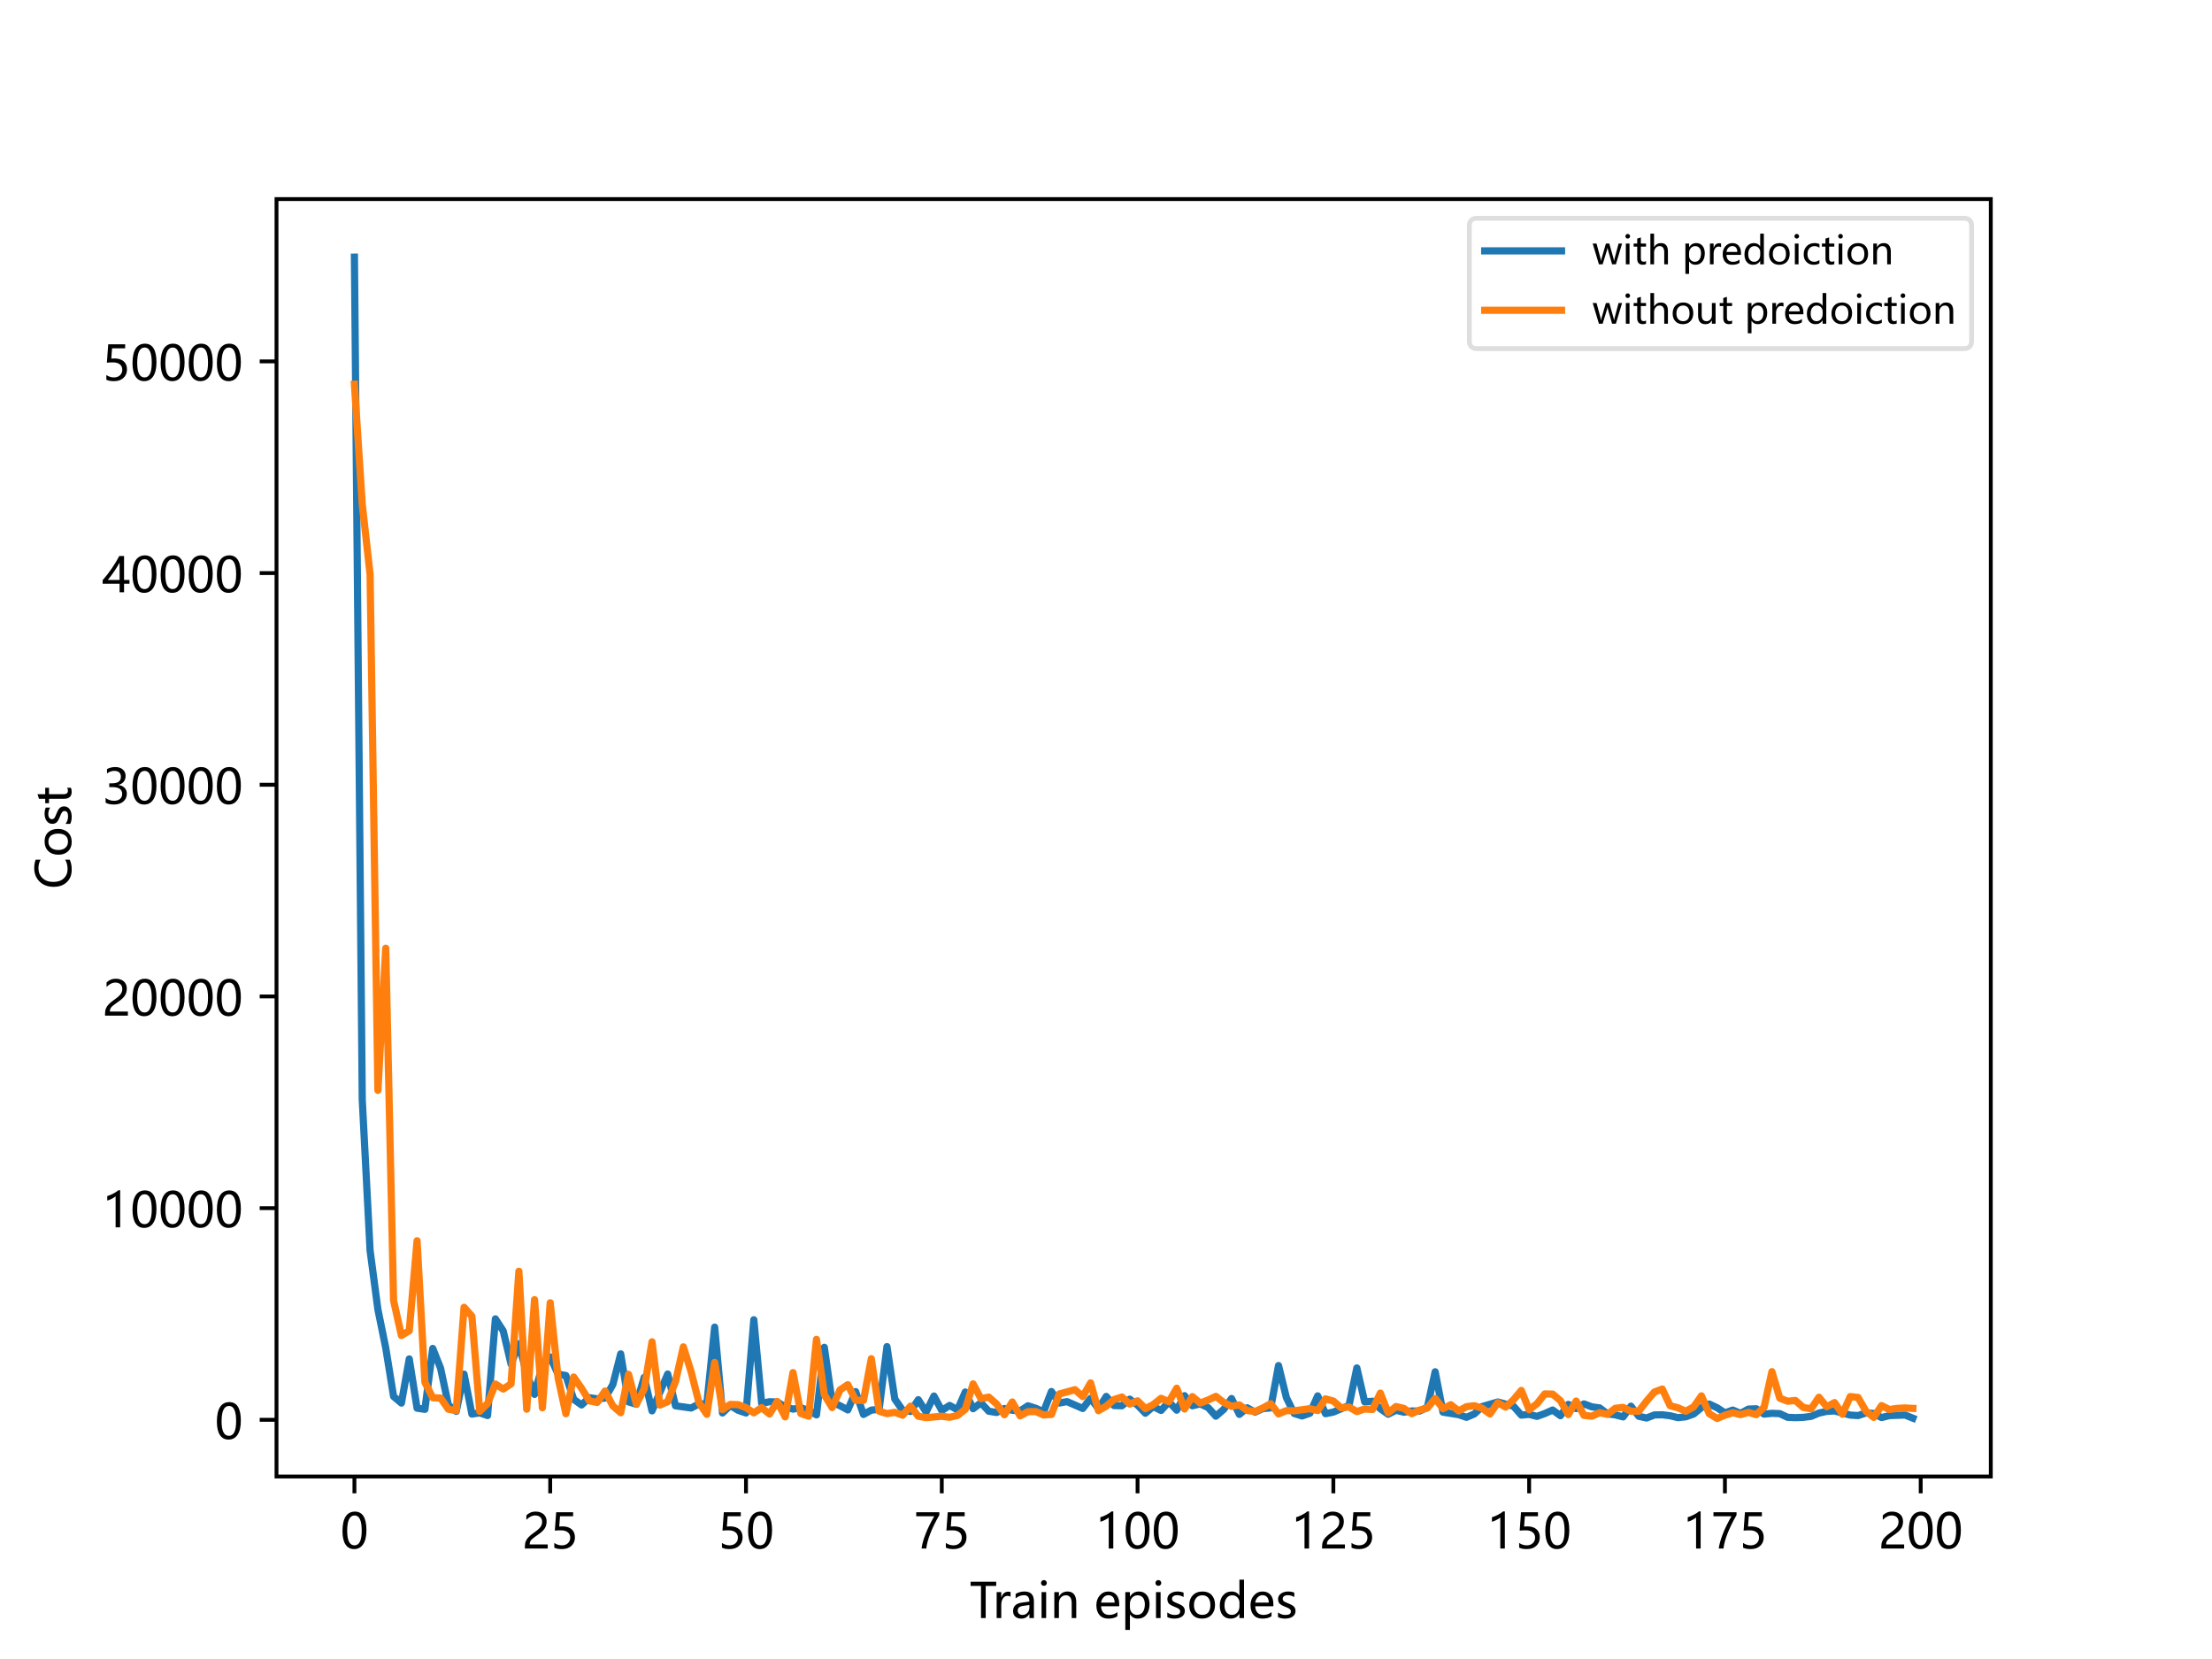 <svg xmlns="http://www.w3.org/2000/svg" xmlns:xlink="http://www.w3.org/1999/xlink" width="614.4" height="460.8" viewBox="0 0 460.8 345.6"><path d="M0 345.6h460.8V0H0z" fill="#fff"/><path d="M57.6 307.584h357.12V41.472H57.6z" fill="#fff"/><path stroke-width=".8" stroke-linejoin="round" fill="none" stroke="#000" d="M73.833 307.584v3.5"/><symbol id="a"><path transform="matrix(.001 0 0 .001 -.044 .012)" d="M44 363c0 133 22 234 66 303 44 68 109 103 193 103 160 0 240-130 240-388 0-128-23-225-68-292C430 21 367-12 286-12c-77 0-137 32-179 96S44 241 44 363zm98 5c0-202 51-302 153-302 100 0 150 102 150 307 0 210-49 316-147 316-104 0-156-107-156-321z"/></symbol><use xlink:href="#a" transform="matrix(10 0 0 -10 71.343 322.704)"/><path stroke-width=".8" stroke-linejoin="round" fill="none" stroke="#000" d="M114.618 307.584v3.5"/><symbol id="b"><path transform="translate(-.058) scale(.001)" d="M417 558c0 40-13 72-39 96-26 23-61 35-105 35-32 0-63-8-95-24s-62-39-89-68v92c24 26 52 45 84 59 31 14 68 21 111 21 68 0 122-19 164-55 42-37 63-87 63-149 0-56-13-104-38-144-26-41-69-83-131-125-64-44-106-76-127-94-22-19-37-37-45-54-8-18-12-39-12-63h376V0H58v38c0 43 6 80 18 110s31 60 59 89c27 29 70 64 128 104 59 42 99 78 121 110 22 31 33 67 33 107z"/></symbol><symbol id="c"><path transform="matrix(.001 0 0 .001 -.085 .012)" d="M515 233c0-74-25-133-74-178S326-12 244-12C172-12 119-1 85 19v97c51-34 103-50 156-50 52 0 95 14 127 44 32 29 49 68 49 116s-17 85-51 112-81 41-142 41c-48 0-90-2-128-6l28 383h353v-84H204l-16-214 69 3c80 0 143-20 189-60s69-96 69-168z"/></symbol><use xlink:href="#b" transform="matrix(10 0 0 -10 109.34 322.584)"/><use xlink:href="#c" transform="matrix(10 0 0 -10 115.47 322.704)"/><path stroke-width=".8" stroke-linejoin="round" fill="none" stroke="#000" d="M155.404 307.584v3.5"/><use xlink:href="#c" transform="matrix(10 0 0 -10 150.395 322.704)"/><use xlink:href="#a" transform="matrix(10 0 0 -10 155.845 322.704)"/><path stroke-width=".8" stroke-linejoin="round" fill="none" stroke="#000" d="M196.19 307.584v3.5"/><symbol id="d"><path transform="translate(-.054) scale(.001)" d="M535 697c-80-139-142-267-188-385S273 90 263 0h-99c12 88 40 190 85 304 44 114 104 236 180 368H54v84h481v-59z"/></symbol><use xlink:href="#d" transform="matrix(10 0 0 -10 190.87 322.584)"/><use xlink:href="#c" transform="matrix(10 0 0 -10 197.04 322.704)"/><path stroke-width=".8" stroke-linejoin="round" fill="none" stroke="#000" d="M236.976 307.584v3.5"/><symbol id="e"><path transform="translate(-.104) scale(.001)" d="M278 0v647c-15-15-40-32-76-50-36-19-68-32-98-39v93c40 11 82 29 128 53 45 24 80 47 105 69h36V0h-95z"/></symbol><use xlink:href="#e" transform="matrix(10 0 0 -10 229.227 322.584)"/><use xlink:href="#a" transform="matrix(10 0 0 -10 234.487 322.704)"/><use xlink:href="#a" transform="matrix(10 0 0 -10 240.347 322.704)"/><path stroke-width=".8" stroke-linejoin="round" fill="none" stroke="#000" d="M277.761 307.584v3.5"/><use xlink:href="#e" transform="matrix(10 0 0 -10 270.012 322.584)"/><use xlink:href="#b" transform="matrix(10 0 0 -10 275.412 322.584)"/><use xlink:href="#c" transform="matrix(10 0 0 -10 281.542 322.704)"/><path stroke-width=".8" stroke-linejoin="round" fill="none" stroke="#000" d="M318.547 307.584v3.5"/><use xlink:href="#e" transform="matrix(10 0 0 -10 310.798 322.584)"/><use xlink:href="#c" transform="matrix(10 0 0 -10 316.468 322.704)"/><use xlink:href="#a" transform="matrix(10 0 0 -10 321.918 322.704)"/><path stroke-width=".8" stroke-linejoin="round" fill="none" stroke="#000" d="M359.333 307.584v3.5"/><use xlink:href="#e" transform="matrix(10 0 0 -10 351.584 322.584)"/><use xlink:href="#d" transform="matrix(10 0 0 -10 356.944 322.584)"/><use xlink:href="#c" transform="matrix(10 0 0 -10 363.114 322.704)"/><path stroke-width=".8" stroke-linejoin="round" fill="none" stroke="#000" d="M400.119 307.584v3.5"/><use xlink:href="#b" transform="matrix(10 0 0 -10 391.91 322.584)"/><use xlink:href="#a" transform="matrix(10 0 0 -10 397.63 322.704)"/><use xlink:href="#a" transform="matrix(10 0 0 -10 403.49 322.704)"/><symbol id="f"><path transform="translate(-.021) scale(.001)" d="M555 669H336V0h-98v669H21v87h534v-87z"/></symbol><symbol id="g"><path transform="translate(-.085) scale(.001)" d="M375 445c-16 11-38 17-66 17-38 0-68-18-92-52-24-35-36-81-36-137V0H85v540h96V430h2c27 79 74 119 142 119 21 0 38-3 50-7v-97z"/></symbol><symbol id="h"><path transform="matrix(.001 0 0 .001 -.045 .012)" d="M98 502c54 34 116 51 186 51 130 0 195-69 195-205V0h-94v83h-3c-38-64-93-95-165-95-53 0-95 14-126 42S45 96 45 145c0 100 60 159 180 176l160 22c0 88-37 133-110 133-65 0-124-22-177-66v92zm160-248c-44-6-75-18-91-34-17-16-25-39-25-68 0-26 9-47 27-63s42-24 72-24c42 0 76 14 103 44 27 29 41 66 41 110v52l-127-17z"/></symbol><symbol id="i"><path transform="translate(-.074) scale(.001)" d="M74 730c0 17 5 31 17 43 11 12 25 18 43 18 17 0 31-6 43-18s18-26 18-43-6-31-18-42c-12-12-26-17-43-17-18 0-32 5-43 17-12 11-17 25-17 42zM85 0v540h96V0H85z"/></symbol><symbol id="j"><path transform="translate(-.085) scale(.001)" d="M542 0h-95v307c0 111-41 167-122 167-42 0-77-16-104-47-27-32-40-71-40-119V0H85v540h96v-89h2c40 68 99 102 177 102 59 0 104-19 135-57s47-94 47-166V0z"/></symbol><symbol id="l"><path transform="matrix(.001 0 0 .001 -.049 .012)" d="M525 246H147c2-58 18-103 48-134 30-32 71-47 125-47 60 0 116 19 167 58V38C439 4 376-12 298-12S159 12 115 62c-44 49-66 118-66 206 0 82 24 150 72 204s107 81 179 81c70 0 125-23 165-68 40-46 60-109 60-191v-48zm-95 76c-1 49-13 87-35 114-23 26-55 40-96 40-38 0-71-15-99-43s-46-65-53-111h283z"/></symbol><symbol id="m"><path transform="matrix(.001 0 0 .001 -.085 .248)" d="M181 76v-324H85v788h96v-93h2c42 70 104 106 186 106 68 0 122-25 162-73 39-48 59-113 59-194 0-90-23-163-67-217S419-12 344-12c-70 0-123 29-161 88h-2zm0 147c0-44 14-82 42-112s64-45 107-45c50 0 90 19 119 59 28 39 43 93 43 162 0 58-14 104-40 137-27 33-64 50-110 50-48 0-86-17-116-51s-45-77-45-129v-71z"/></symbol><symbol id="n"><path transform="matrix(.001 0 0 .001 -.055 .012)" d="M55 117c48-36 100-53 156-53 74 0 112 24 112 74 0 20-9 37-25 51-16 13-49 29-99 48-60 24-99 47-117 71s-26 53-26 87c0 47 20 85 60 114s90 44 150 44c46 0 88-8 128-24v-92c-41 26-87 39-137 39-31 0-56-7-75-20-20-14-29-31-29-53s7-39 21-51 44-28 92-46c60-23 100-46 122-70 21-24 32-54 32-89 0-50-21-89-61-117-41-28-93-42-157-42C146-12 97-1 55 19v98z"/></symbol><symbol id="o"><path transform="matrix(.001 0 0 .001 -.049 .012)" d="M49 264c0 89 25 159 75 211s117 78 203 78c80 0 144-25 190-75s69-118 69-206c0-85-25-154-74-206S397-12 315-12c-81 0-146 25-194 76-48 50-72 117-72 200zm98 3c0-62 15-111 47-147 31-36 73-54 127-54s96 17 125 52c28 35 43 85 43 151s-15 116-43 152c-29 35-71 53-125 53s-97-19-128-56-46-87-46-151z"/></symbol><symbol id="p"><path transform="matrix(.001 0 0 .001 -.049 .012)" d="M554 0h-96v90h-1C417 22 355-12 273-12c-69 0-124 24-164 72S49 174 49 257c0 89 22 161 68 215s105 81 179 81 127-29 161-86h1v332h96V0zm-95 321c0 43-15 79-43 109-28 29-63 44-105 44-51 0-91-19-120-57-30-38-44-90-44-155 0-61 14-109 42-144s65-52 113-52c46 0 83 17 113 51 29 34 44 77 44 129v75z"/></symbol><use xlink:href="#f" transform="matrix(10 0 0 -10 202.19 337.068)"/><use xlink:href="#g" transform="matrix(10 0 0 -10 207.623 337.068)"/><use xlink:href="#h" transform="matrix(10 0 0 -10 211.043 337.188)"/><use xlink:href="#i" transform="matrix(10 0 0 -10 216.863 337.068)"/><use xlink:href="#j" transform="matrix(10 0 0 -10 219.633 337.068)"/><use xlink:href="#k" transform="matrix(10 0 0 -10 224.943 337.068)"/><use xlink:href="#l" transform="matrix(10 0 0 -10 228.393 337.188)"/><use xlink:href="#m" transform="matrix(10 0 0 -10 234.423 339.548)"/><use xlink:href="#i" transform="matrix(10 0 0 -10 240.703 337.068)"/><use xlink:href="#n" transform="matrix(10 0 0 -10 243.173 337.188)"/><use xlink:href="#o" transform="matrix(10 0 0 -10 247.743 337.188)"/><use xlink:href="#p" transform="matrix(10 0 0 -10 254.103 337.188)"/><use xlink:href="#l" transform="matrix(10 0 0 -10 260.503 337.188)"/><use xlink:href="#n" transform="matrix(10 0 0 -10 266.233 337.188)"/><path stroke-width=".8" stroke-linejoin="round" fill="none" stroke="#000" d="M57.6 295.772h-3.5"/><use xlink:href="#a" transform="matrix(10 0 0 -10 45.18 299.892)"/><path stroke-width=".8" stroke-linejoin="round" fill="none" stroke="#000" d="M57.6 251.674h-3.5"/><use xlink:href="#e" transform="matrix(10 0 0 -10 22.343 255.674)"/><use xlink:href="#a" transform="matrix(10 0 0 -10 27.603 255.794)"/><use xlink:href="#a" transform="matrix(10 0 0 -10 33.463 255.794)"/><use xlink:href="#a" transform="matrix(10 0 0 -10 39.323 255.794)"/><use xlink:href="#a" transform="matrix(10 0 0 -10 45.183 255.794)"/><path stroke-width=".8" stroke-linejoin="round" fill="none" stroke="#000" d="M57.6 207.577h-3.5"/><use xlink:href="#b" transform="matrix(10 0 0 -10 21.883 211.577)"/><use xlink:href="#a" transform="matrix(10 0 0 -10 27.603 211.697)"/><use xlink:href="#a" transform="matrix(10 0 0 -10 33.463 211.697)"/><use xlink:href="#a" transform="matrix(10 0 0 -10 39.323 211.697)"/><use xlink:href="#a" transform="matrix(10 0 0 -10 45.183 211.697)"/><path stroke-width=".8" stroke-linejoin="round" fill="none" stroke="#000" d="M57.6 163.479h-3.5"/><symbol id="q"><path transform="matrix(.001 0 0 .001 -.07 .012)" d="M70 126c51-40 109-60 175-60 52 0 93 12 124 38 30 26 46 60 46 104 0 95-69 143-206 143h-63v79h60c121 0 182 45 182 135 0 82-47 124-139 124-54 0-104-18-150-53v90c49 28 107 43 173 43 64 0 116-17 155-51s59-77 59-131c0-99-51-163-151-191v-1c54-6 97-26 129-58 32-33 48-74 48-123 0-68-25-123-74-164-49-42-114-62-195-62-72 0-129 13-173 39v99z"/></symbol><use xlink:href="#q" transform="matrix(10 0 0 -10 22.003 167.599)"/><use xlink:href="#a" transform="matrix(10 0 0 -10 27.603 167.599)"/><use xlink:href="#a" transform="matrix(10 0 0 -10 33.463 167.599)"/><use xlink:href="#a" transform="matrix(10 0 0 -10 39.323 167.599)"/><use xlink:href="#a" transform="matrix(10 0 0 -10 45.183 167.599)"/><path stroke-width=".8" stroke-linejoin="round" fill="none" stroke="#000" d="M57.6 119.381h-3.5"/><symbol id="r"><path transform="translate(-.008) scale(.001)" d="M454 756V257h113v-79H454V0h-93v178H8v74c63 70 126 152 190 244 63 92 115 179 157 260h99zM116 257h245v360c-34-61-70-120-109-177-39-58-84-119-136-183z"/></symbol><use xlink:href="#r" transform="matrix(10 0 0 -10 21.383 123.381)"/><use xlink:href="#a" transform="matrix(10 0 0 -10 27.603 123.501)"/><use xlink:href="#a" transform="matrix(10 0 0 -10 33.463 123.501)"/><use xlink:href="#a" transform="matrix(10 0 0 -10 39.323 123.501)"/><use xlink:href="#a" transform="matrix(10 0 0 -10 45.183 123.501)"/><path stroke-width=".8" stroke-linejoin="round" fill="none" stroke="#000" d="M57.6 75.284h-3.5"/><use xlink:href="#c" transform="matrix(10 0 0 -10 22.153 79.404)"/><use xlink:href="#a" transform="matrix(10 0 0 -10 27.603 79.404)"/><use xlink:href="#a" transform="matrix(10 0 0 -10 33.463 79.404)"/><use xlink:href="#a" transform="matrix(10 0 0 -10 39.323 79.404)"/><use xlink:href="#a" transform="matrix(10 0 0 -10 45.183 79.404)"/><symbol id="s"><path transform="matrix(.001 0 0 .001 -.049 .012)" d="M615 31C559 2 490-12 406-12 297-12 210 22 146 91c-65 68-97 159-97 273 0 121 36 219 109 293s166 112 278 112c72 0 131-11 179-31V636c-54 30-114 45-178 45-84 0-153-28-206-84-54-56-80-132-80-227 0-91 24-163 74-216 50-54 115-80 195-80 74 0 139 17 195 51V31z"/></symbol><symbol id="t"><path transform="matrix(.001 0 0 .001 -.022 .011)" d="M345 5c-22-10-50-16-85-16-97 0-145 53-145 160v312H22v79h93v130l95 30V540h135v-79H210V166c0-36 6-61 18-76 12-16 33-23 61-23 21 0 40 6 56 18V5z"/></symbol><use xlink:href="#s" transform="matrix(0 -10 -10 0 14.939 184.741)"/><use xlink:href="#o" transform="matrix(0 -10 -10 0 14.939 178.051)"/><use xlink:href="#n" transform="matrix(0 -10 -10 0 14.939 171.631)"/><use xlink:href="#t" transform="matrix(0 -10 -10 0 14.929 167.331)"/><clipPath id="u"><path transform="matrix(1 0 0 -1 0 345.6)" d="M57.6 38.016h357.12v266.112H57.6z"/></clipPath><g clip-path="url(#u)"><path stroke-width="1.5" stroke-linecap="square" stroke-linejoin="round" fill="none" stroke="#1f77b4" d="m73.833 53.568 1.631 175.533 1.632 31.398 1.631 12.31 1.631 7.996L81.99 290.9l1.631 1.387 1.632-9.195 1.631 10.258 1.632.242 1.631-12.687 1.631 4.115 1.632 7.68 1.631 1.314 1.632-7.759 1.631 8.326 1.632-.252 1.631.556 1.631-20.143 1.632 2.517 1.631 6.915 1.632-4.246 1.631 6.265 1.632 4.282 1.631-6.051 1.631-1.74 1.632 3.578 1.631.28 1.632 4.968 1.631 1.165 1.632-1.51 1.631.238 1.631-.15 1.632-2.832 1.631-6.383 1.632 9.995 1.631.5 1.632-5.601 1.631 6.977 3.263-7.671 1.631 6.618 3.263.457 1.632-.853 1.631-.006 1.632-15.99 1.63 17.88 1.632-1.558 1.632 1.006 1.631.553 1.632-19.418 1.631 17.426 1.632-.347 1.63.063 1.632.991 1.632.484 1.631-.281 1.632.556 1.631.925 1.632-14.074 1.631 11.453 1.631.71 1.632.88 1.631-3.814 1.632 4.753 1.631-.902 1.632-.158 1.631-13.068 1.631 10.915 1.632 2.34 1.631.253 1.632-2.451 1.631 2.572 1.632-3.335 1.631 3.015 1.631-1.059 1.632.922 1.631-3.718 1.632 3.482 1.631-1.226 1.632 1.75 1.631.26 1.631-.819 1.632.359 1.631.138 1.632-1.073 1.631.518 1.632.722 1.631-4.21 1.631 2.391 1.632-.287 3.263 1.425 1.631-2.108 1.632 2.153 1.631-2.552 1.631 1.903 1.632.042 1.631-1.376 1.632 1.248 1.631 1.68 1.632-1.39 1.631.818 1.631-1.8 1.632 1.735 1.631-3.02 1.632 2.111 1.631-.399 1.632.76 1.631 1.803 1.631-1.417 1.632-2.262 1.631 3.304 1.632-1.368 1.631.894 1.632-.728 1.631-.149 1.631-8.82 1.632 6.663 1.631 3.32 1.632.518 1.631-.567 1.632-3.62 1.631 3.712 1.631-.334 3.263-1.384 1.632-7.812 1.631 7.07 1.632-.134 1.631 1.57 1.631 1.132 1.632-.82 1.631.4 1.632-.254 1.631.022 1.632-.774 1.631-7.411 1.631 8.412 3.263.52 1.632.55 1.631-.7 1.632-1.54 3.262-.951 3.263.877 1.632 1.853 1.631-.147 1.632.413 1.631-.59 1.632-.73 1.63 1.182 1.632-2.359 1.632.878 1.631-.977 1.632.61 1.631.22 1.631 1.25 1.632.202 1.631.421 1.632-2.23 1.631 2.102 1.632.362 1.631-.64 1.632-.03 1.63.197 1.632.398 1.632-.18 1.631-.57 1.632-1.35 1.631-.732 1.632.769 1.631 1.074 1.631-.588 1.632.69 1.631-.898 1.632-.062 1.631 1.109 1.632-.164 1.631.065 1.631.767 1.632.07 1.631-.061 1.632-.207 1.631-.68 1.632-.363 1.631-.09 3.263.867 1.631.102 1.632-.544 1.631.1 1.632.856 1.631-.409 3.263-.119 1.631.66"/></g><clipPath id="v"><path transform="matrix(1 0 0 -1 0 345.6)" d="M57.6 38.016h357.12v266.112H57.6z"/></clipPath><g clip-path="url(#v)"><path stroke-width="1.5" stroke-linecap="square" stroke-linejoin="round" fill="none" stroke="#ff7f0e" d="m73.833 80.04 1.631 25.014 1.632 14.627 1.631 107.462 1.631-29.61 1.632 73.399 1.631 7.275 1.632-.983 1.631-18.751 1.632 29.495 1.631 3.201 1.631.068 1.632 2.336 1.631.284 1.632-21.52 1.631 1.857 1.632 19.813 1.631-1.616 1.631-4.072 1.632 1.04 1.631-1.065 1.632-23.463 1.631 28.733 1.632-22.82 1.631 22.524 1.631-21.88 1.632 15.586 1.631 7.535 1.632-7.653 1.631 2.349 1.632 2.623 1.631.328 1.631-2.372 1.632 3.101 1.631 1.414 1.632-8 1.631 6.196 1.632-3.151 1.631-9.82 1.631 13.178 1.632-.707 1.631-4.2 1.632-7.22 1.631 5.226 1.632 6.435 1.631 2.392 1.632-10.809 1.63 9.822 1.632-1.078 1.632.05 1.631.629 1.632 1.078 1.631-1.09 1.632 1.337 1.63-2.602 1.632 3.198 1.632-9.229 1.631 8.524 1.632.557 1.631-16.001 1.632 11.537 1.631 2.676 1.631-3.68 1.632-1.096 1.631 3.236 1.632.044 1.631-8.692 1.632 10.936 1.631.505 1.631-.265 1.632.597 1.631-1.878 1.632 2.09 1.631.292 3.263-.284 1.631.214 1.632-.378 1.631-1.28 1.632-5.304 1.631 3.075 1.632-.315 1.631 1.438 1.631 2.228 1.632-2.649 1.631 2.884 1.632-.87 1.631-.024 1.632.702 1.631-.097 1.631-4.263 3.263-.893 1.632 1.424 1.631-2.836 1.632 5.777 1.631-.937 1.631-1.38 1.632-.525 1.631 1.464 1.632-.674 1.631 1.625 1.632-.837 1.631-1.311 1.631.718 1.632-2.817 1.631 4.333 1.632-2.588 1.631 1.345 1.632-.628 1.631-.764 1.631 1.262 1.632.81 1.631-.298 1.632 1.173 1.631.212 1.632-.742 1.631-.882 1.631 2.112 1.632-.67 1.631.033 3.263-.45 1.632.398 1.631-2.44 1.631.452 1.632 1.418 1.631-.175 1.632.951 1.631-.54 1.632.102 1.631-3.406 1.631 4.11 1.632-1.308 1.631.383 1.632 1.092 1.631-.732 1.632-.428 1.631-2 1.631 2.116 1.632-.81 1.631 1.283 1.632-.879 1.631-.2 1.632.531 1.631 1.18 1.631-2.347 1.632.918 1.631-1.517 1.632-1.947 1.631 4.023 1.632-1.25 1.631-2.046 1.632.032 1.63 1.366 1.632 2.898 1.632-2.814 1.631 2.98 1.632.175 1.631-.737 1.631.357 1.632-1.265 1.631-.185 1.632.803 1.631-.01 1.632-2.12 1.631-1.884 1.632-.617 1.63 3.473 1.632.435 1.632.712 1.631-.884 1.632-2.315 1.631 3.717 1.632.99 1.631-.671 1.631-.513 1.632.387 1.631-.463 1.632.465 1.631-1.546 1.632-7.413 1.631 5.523 1.631.643 1.632-.16 1.631 1.456 1.632.287 1.631-2.417 1.632 1.974 1.631-.856 1.631 2.416 1.632-3.669 1.631.18 1.632 2.837 1.631 1.317 1.632-2.454 1.631.815 1.631-.237 1.632-.087 1.631.089"/></g><path stroke-width=".8" stroke-linecap="square" stroke-miterlimit="10" fill="none" stroke="#000" d="M57.6 307.584V41.472M414.72 307.584V41.472M57.6 307.584h357.12M57.6 41.472h357.12"/><path d="M307.692 72.622H409.12c1.067 0 1.6-.533 1.6-1.6v-23.95c0-1.067-.533-1.6-1.6-1.6H307.692c-1.067 0-1.6.533-1.6 1.6v23.95c0 1.067.533 1.6 1.6 1.6z" fill="#fff" fill-opacity=".8"/><path stroke-miterlimit="10" fill="none" stroke="#d5d6d5" stroke-opacity=".8" d="M307.692 72.622H409.12c1.067 0 1.6-.533 1.6-1.6v-23.95c0-1.067-.533-1.6-1.6-1.6H307.692c-1.067 0-1.6.533-1.6 1.6v23.95c0 1.067.533 1.6 1.6 1.6z"/><path stroke-width="1.5" stroke-linecap="square" stroke-linejoin="round" fill="none" stroke="#1f77b4" d="M309.292 52.263h16"/><symbol id="w"><path transform="translate(-.012) scale(.001)" d="M777 540 616 0h-99L409 379c-5 16-8 33-9 52h-2c-1-14-5-31-11-51L271 0h-97L12 540h100l108-400c3-12 5-29 7-50h4c1 18 4 35 9 51l116 399h89l113-401c3-12 6-28 8-50h4c0 14 3 31 9 50l106 401h92z"/></symbol><symbol id="x"><path transform="translate(-.085) scale(.001)" d="M542 0h-96v311c0 108-41 163-121 163-42 0-76-16-103-48-28-32-41-72-41-120V0H85v799h96V451h2c41 68 100 102 176 102 122 0 183-74 183-220V0z"/></symbol><symbol id="y"><path transform="matrix(.001 0 0 .001 -.049 .012)" d="M458 24c-42-24-91-36-149-36-78 0-141 25-189 75S49 177 49 257c0 88 25 160 77 214 51 54 120 82 206 82 49 0 91-9 127-27v-94c-38 28-81 42-127 42-55 0-100-19-134-57s-51-89-51-152c0-62 16-111 48-146 32-36 76-53 132-53 46 0 89 15 131 46V24z"/></symbol><use xlink:href="#w" transform="matrix(8 0 0 -8 331.788 55.063)"/><use xlink:href="#i" transform="matrix(8 0 0 -8 338.604 55.063)"/><use xlink:href="#t" transform="matrix(8 0 0 -8 340.316 55.15)"/><use xlink:href="#x" transform="matrix(8 0 0 -8 343.804 55.063)"/><use xlink:href="#k" transform="matrix(8 0 0 -8 348.052 55.063)"/><use xlink:href="#m" transform="matrix(8 0 0 -8 351.1 57.047)"/><use xlink:href="#g" transform="matrix(8 0 0 -8 356.212 55.063)"/><use xlink:href="#l" transform="matrix(8 0 0 -8 358.87 55.159)"/><use xlink:href="#p" transform="matrix(8 0 0 -8 363.406 55.159)"/><use xlink:href="#o" transform="matrix(8 0 0 -8 368.526 55.159)"/><use xlink:href="#i" transform="matrix(8 0 0 -8 373.814 55.063)"/><use xlink:href="#y" transform="matrix(8 0 0 -8 375.743 55.159)"/><use xlink:href="#t" transform="matrix(8 0 0 -8 379.534 55.15)"/><use xlink:href="#i" transform="matrix(8 0 0 -8 382.935 55.063)"/><use xlink:href="#o" transform="matrix(8 0 0 -8 384.863 55.159)"/><use xlink:href="#j" transform="matrix(8 0 0 -8 390.238 55.063)"/><path stroke-width="1.5" stroke-linecap="square" stroke-linejoin="round" fill="none" stroke="#ff7f0e" d="M309.292 64.638h16"/><symbol id="z"><path transform="matrix(.001 0 0 .001 -.075 .012)" d="M531 0h-96v85h-2c-36-65-92-97-166-97C139-12 75 64 75 217v323h94V231c0-110 42-165 126-165 42 0 75 15 101 46s39 70 39 117v311h96V0z"/></symbol><use xlink:href="#w" transform="matrix(8 0 0 -8 331.788 67.438)"/><use xlink:href="#i" transform="matrix(8 0 0 -8 338.604 67.438)"/><use xlink:href="#t" transform="matrix(8 0 0 -8 340.316 67.526)"/><use xlink:href="#x" transform="matrix(8 0 0 -8 343.804 67.438)"/><use xlink:href="#o" transform="matrix(8 0 0 -8 348.444 67.534)"/><use xlink:href="#z" transform="matrix(8 0 0 -8 353.74 67.534)"/><use xlink:href="#t" transform="matrix(8 0 0 -8 358.244 67.526)"/><use xlink:href="#k" transform="matrix(8 0 0 -8 361.052 67.438)"/><use xlink:href="#m" transform="matrix(8 0 0 -8 364.1 69.422)"/><use xlink:href="#g" transform="matrix(8 0 0 -8 369.212 67.438)"/><use xlink:href="#l" transform="matrix(8 0 0 -8 371.87 67.534)"/><use xlink:href="#p" transform="matrix(8 0 0 -8 376.406 67.534)"/><use xlink:href="#o" transform="matrix(8 0 0 -8 381.526 67.534)"/><use xlink:href="#i" transform="matrix(8 0 0 -8 386.815 67.438)"/><use xlink:href="#y" transform="matrix(8 0 0 -8 388.743 67.534)"/><use xlink:href="#t" transform="matrix(8 0 0 -8 392.534 67.526)"/><use xlink:href="#i" transform="matrix(8 0 0 -8 395.935 67.438)"/><use xlink:href="#o" transform="matrix(8 0 0 -8 397.863 67.534)"/><use xlink:href="#j" transform="matrix(8 0 0 -8 403.238 67.438)"/></svg>